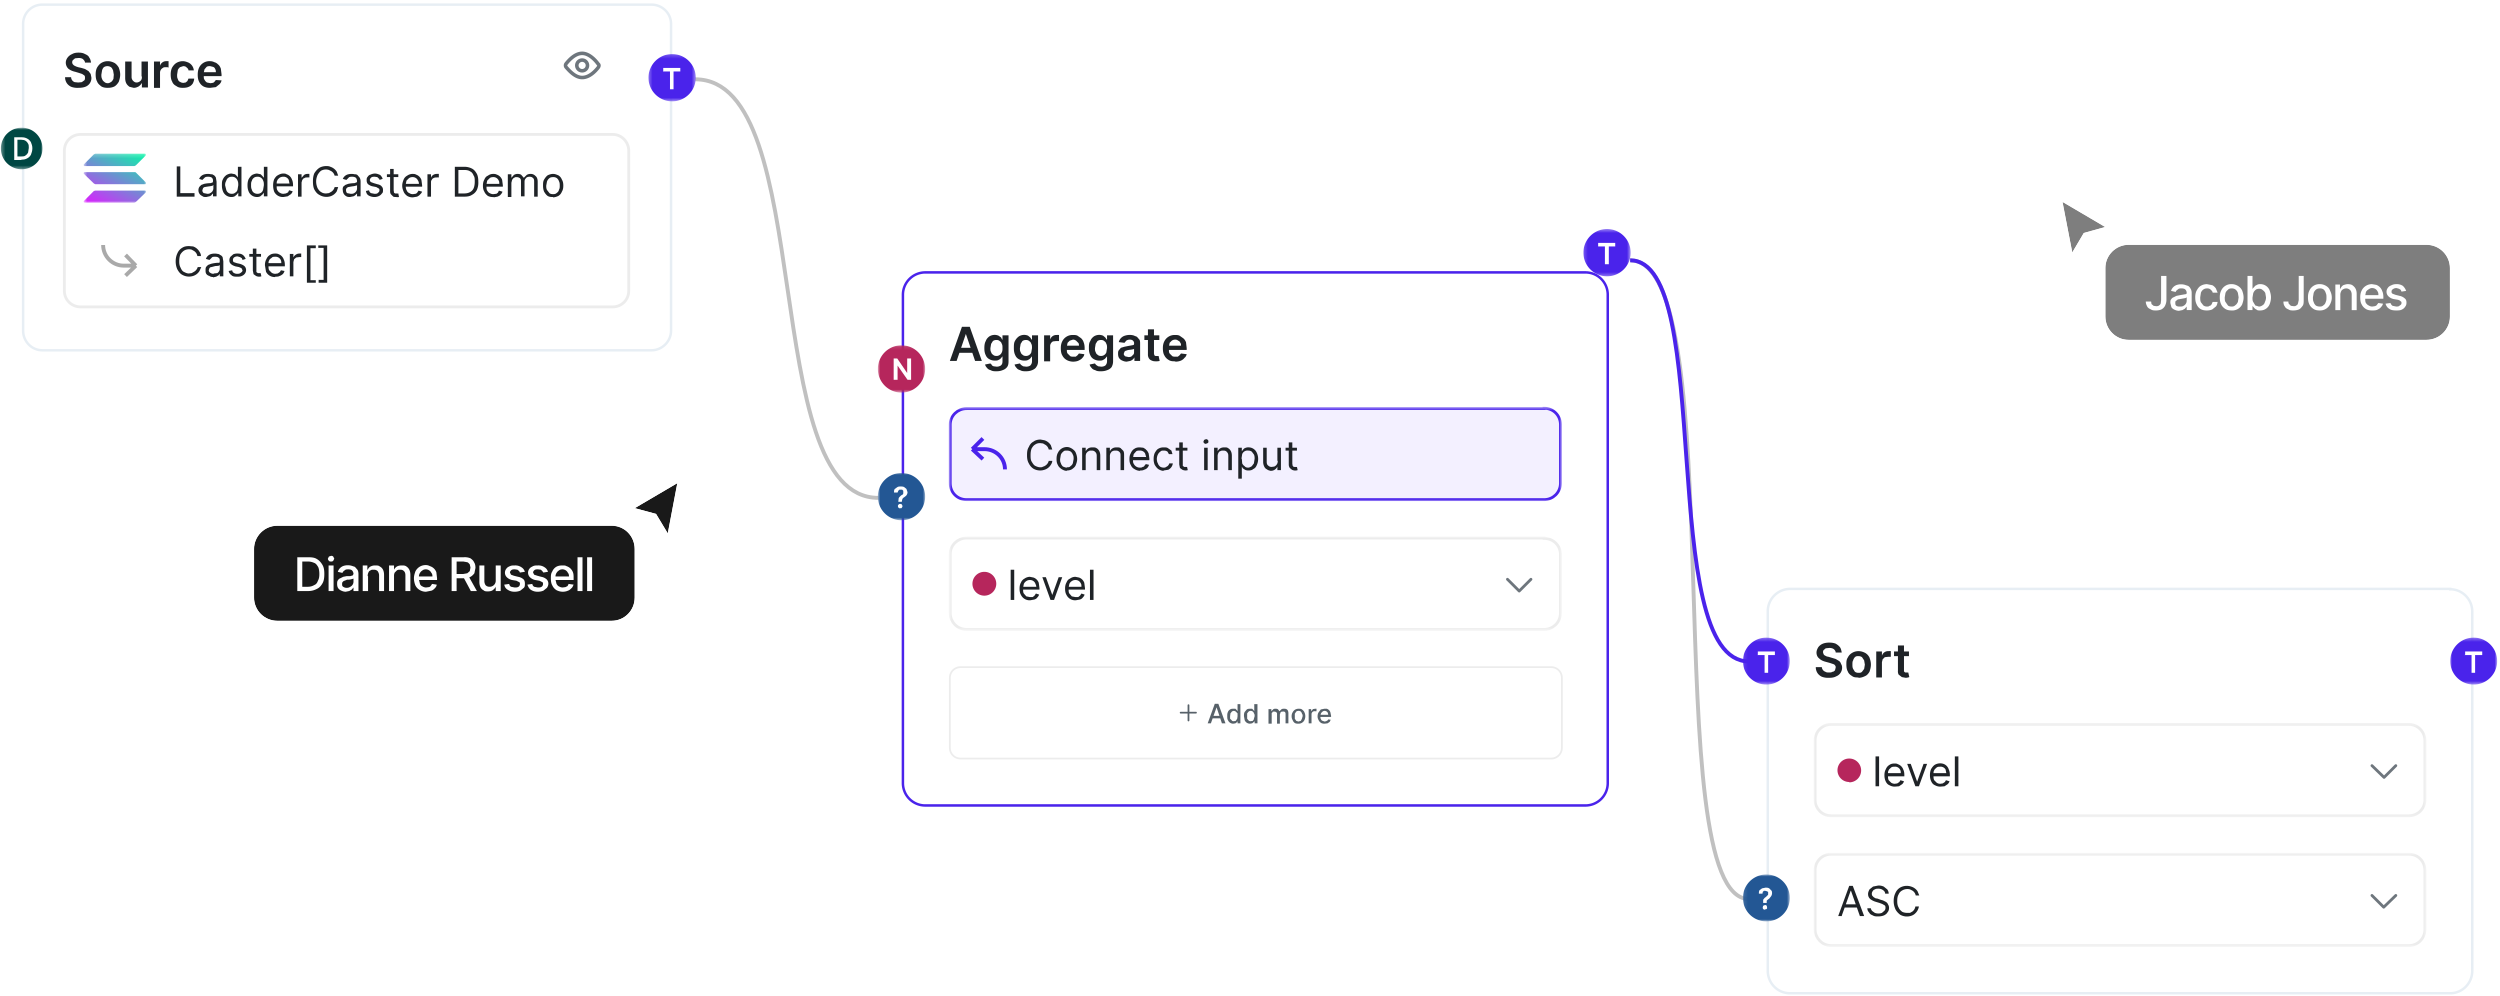 <svg xmlns="http://www.w3.org/2000/svg" width="703" height="280" fill="none"><g clip-path="url(#a)"><path stroke="silver" stroke-width="1.1" d="M195.5 22.3C230 22.3 213 140 247 140M491.8 252.8c-26.3 0-4.4-179.6-33.4-179.6"/><path stroke="#4A23EB" stroke-width="1.1" d="M491.8 186c-26.3 0-9.3-112.8-33.4-112.8"/><path fill="#fff" d="M183 .9H11.9A5.8 5.8 0 0 0 6 6.7V93c0 3.2 2.6 5.8 5.8 5.8h171.3c3.2 0 5.8-2.6 5.8-5.8V6.7c0-3.2-2.6-5.8-5.8-5.8Z"/><path fill="#1F2327" d="M23.9 17.6c0-.4-.3-.7-.6-1-.3-.2-.7-.3-1.2-.3l-1 .1-.6.5a1 1 0 0 0 0 1.2l.3.3.6.3.6.2.9.2 1 .3 1 .6.6.8.2 1a2.6 2.6 0 0 1-1.7 2.6c-.5.2-1.2.3-2 .3a5 5 0 0 1-2-.3 3 3 0 0 1-1.2-1 3 3 0 0 1-.5-1.7H20a1.5 1.5 0 0 0 1 1.4l1 .1 1-.1.7-.5c.2-.2.2-.5.2-.7 0-.3 0-.5-.2-.7l-.6-.4-.9-.3-1-.3c-.9-.2-1.5-.5-2-.9-.4-.4-.7-1-.7-1.7 0-.5.2-1 .5-1.4a3 3 0 0 1 1.3-1c.5-.3 1.1-.4 1.8-.4s1.3.1 1.8.4c.5.2 1 .5 1.2 1 .3.4.4.8.5 1.4h-1.7Zm6.4 7.1c-.7 0-1.3-.1-1.8-.4-.5-.4-1-.8-1.2-1.4-.3-.5-.4-1.2-.4-2 0-.7.1-1.3.4-1.9.3-.5.7-1 1.2-1.3.5-.3 1.1-.5 1.8-.5s1.3.2 1.9.5c.5.3.9.8 1.2 1.3.2.6.4 1.2.4 2 0 .7-.2 1.4-.4 2-.3.5-.7 1-1.2 1.3-.6.3-1.2.4-1.9.4Zm0-1.3c.4 0 .7-.2 1-.4.3-.2.4-.5.6-.8L32 21l-.2-1.2c-.2-.4-.3-.7-.6-.9-.3-.2-.6-.3-1-.3s-.7.1-1 .3a2 2 0 0 0-.5.9l-.2 1.2c0 .4 0 .8.2 1.2.1.3.3.6.6.8.2.2.5.4 1 .4Zm9.5-1.9v-4.2h1.8v7.3h-1.7v-1.3c-.2.4-.5.7-.9 1-.4.2-.8.4-1.4.4l-1.2-.3c-.4-.3-.7-.6-.9-1-.2-.4-.3-.9-.3-1.5v-4.6H37v4.4c0 .4.2.8.4 1 .3.3.6.5 1 .5a1.6 1.6 0 0 0 1.3-.7c.2-.3.2-.6.2-1Zm3.5 3v-7.2H45v1.2a1.8 1.8 0 0 1 1.8-1.3 4 4 0 0 1 .6 0V19l-.3-.1h-.5c-.3 0-.6 0-.8.2a1.5 1.5 0 0 0-.8 1.3v4.3h-1.7Zm8.1.2c-.7 0-1.3-.1-1.8-.5-.6-.3-1-.7-1.2-1.3-.3-.5-.4-1.2-.4-2 0-.6.1-1.3.4-1.9.3-.5.7-1 1.2-1.3.5-.3 1.1-.5 1.8-.5.6 0 1.1.2 1.6.4a2.7 2.7 0 0 1 1.5 2.2H53c0-.3-.2-.6-.5-.8-.2-.3-.6-.4-1-.4l-.9.3c-.2.2-.5.5-.6.8l-.2 1.3c0 .5 0 .9.2 1.2.1.4.3.7.6.8.3.2.6.3 1 .3l.6-.1.5-.4.3-.7h1.6c0 .5-.2 1-.4 1.4-.3.4-.6.7-1.1.9-.4.2-1 .3-1.6.3Zm7.7 0c-.7 0-1.3-.1-1.9-.4A3 3 0 0 1 56 23c-.3-.6-.4-1.2-.4-2 0-.7.1-1.4.4-2a3.2 3.2 0 0 1 3-1.8c.5 0 .9.1 1.3.3.4.1.7.3 1 .6.4.3.6.7.8 1.2l.2 1.6v.5h-5.9v-1.1h4.3c0-.3 0-.6-.2-.9-.1-.3-.3-.5-.6-.6l-.8-.2c-.4 0-.7 0-1 .2l-.6.7-.2.9v1c0 .4 0 .8.2 1 .2.4.4.6.7.8l1 .2.6-.1c.2 0 .4-.2.5-.3l.4-.5 1.6.1c-.1.5-.3.8-.6 1.1l-1 .8-1.6.2Z"/><path stroke="#6E767D" stroke-linecap="round" stroke-linejoin="round" d="M168.2 18c.3.2.3.6 0 1-.7.9-2.4 2.8-4.5 2.8-2 0-3.7-2-4.5-2.9a.8.8 0 0 1 0-1c.8-1 2.5-2.9 4.5-2.9s3.8 2 4.5 3Z"/><path stroke="#6E767D" stroke-linecap="round" stroke-linejoin="round" d="M163.7 19.9a1.5 1.5 0 1 0 0-3 1.5 1.5 0 0 0 0 3Z"/><path fill="#fff" d="M172.3 37.8H22.7c-2.6 0-4.6 2-4.6 4.6v39.4c0 2.5 2 4.5 4.6 4.5h149.6c2.5 0 4.5-2 4.5-4.5V42.4c0-2.5-2-4.6-4.5-4.6Z"/><mask id="b" width="19" height="14" x="23" y="43" maskUnits="userSpaceOnUse" style="mask-type:luminance"><path fill="#fff" d="M41 43.2H23.6V57h17.6V43.2Z"/></mask><g mask="url(#b)"><path fill="url(#c)" d="m26.4 53.7.4-.1h14c.2 0 .3.3.2.5l-2.8 2.7-.4.2h-14a.3.3 0 0 1-.2-.5l2.8-2.8Z"/><path fill="url(#d)" d="m26.4 43.4.4-.2h14c.2 0 .3.4.2.5l-2.8 2.8-.4.2h-14a.3.3 0 0 1-.2-.5l2.8-2.8Z"/><path fill="url(#e)" d="M38.2 48.5a.6.6 0 0 0-.4-.1h-14c-.2 0-.4.3-.2.5l2.8 2.7.4.2h14c.2 0 .3-.3.2-.5l-2.8-2.8Z"/></g><path fill="#1F2327" d="M49.7 55.2v-8.4h1v7.5h4v1h-5Zm8.3.2c-.4 0-.8 0-1-.2-.4-.2-.7-.4-.9-.7-.2-.3-.3-.6-.3-1s.1-.7.3-1l.5-.5.8-.3a9.6 9.6 0 0 1 1.8-.2l.6-.2.1-.3c0-.4 0-.7-.3-1-.2-.2-.6-.3-1-.3-.5 0-.8 0-1.1.3l-.6.6-.9-.3a2.2 2.2 0 0 1 1.6-1.3 3.8 3.8 0 0 1 1.7 0c.2 0 .5 0 .7.2.3.1.5.4.7.7l.2 1.2v4.1h-1v-.8l-.4.4c-.1.2-.3.3-.6.4l-.9.2Zm.1-.9c.4 0 .8 0 1-.2A1.5 1.5 0 0 0 60 53v-1l-.2.2a4.6 4.6 0 0 1-1 .2 25.8 25.8 0 0 0-1.2.2c-.2 0-.4.2-.5.3l-.2.6c0 .3.1.6.4.8l1 .2Zm7 .9a2.5 2.5 0 0 1-2.4-1.6c-.2-.5-.3-1-.3-1.7s0-1.2.3-1.7c.2-.5.6-.9 1-1.2.4-.2.8-.4 1.4-.4l1 .2.5.5.3.4v-3h1v8.3H67v-1l-.4.5-.6.5a2 2 0 0 1-1 .2Zm0-.9c.5 0 .8-.1 1-.3.4-.2.6-.5.7-.9l.2-1.2c0-.5 0-.9-.2-1.3a1.6 1.6 0 0 0-1.6-1.1c-.4 0-.8.1-1 .3-.3.2-.5.5-.6.9-.2.3-.3.7-.3 1.2l.3 1.2c.1.4.3.7.6.9.2.2.6.3 1 .3Zm7.2.9a2.5 2.5 0 0 1-2.4-1.6c-.2-.5-.3-1-.3-1.7s.1-1.2.3-1.7c.3-.5.6-.9 1-1.2.4-.2.9-.4 1.4-.4l1 .2.5.5.3.4h.1v-3h1v8.3h-1v-1l-.4.5-.6.5a2 2 0 0 1-1 .2Zm.1-.9c.4 0 .7-.1 1-.3.3-.2.5-.5.6-.9l.2-1.2c0-.5 0-.9-.2-1.3a1.6 1.6 0 0 0-1.6-1.1c-.4 0-.8.1-1 .3-.3.2-.5.5-.6.9-.2.3-.2.7-.2 1.2 0 .4 0 .8.2 1.2.1.4.3.7.6.9.3.2.6.3 1 .3Zm7.3.9a2.7 2.7 0 0 1-2.6-1.5c-.2-.6-.3-1.1-.3-1.8 0-.6.1-1.2.3-1.7.3-.5.6-.9 1-1.1.5-.3 1-.5 1.5-.5.4 0 .7 0 1 .2a2.4 2.4 0 0 1 1.5 1.5c.2.4.3 1 .3 1.5v.4h-5v-.8h4l-.2-1a1.6 1.6 0 0 0-1.6-.9c-.3 0-.7.1-1 .3-.2.2-.5.4-.6.7-.2.3-.2.7-.2 1v.6c0 .5 0 .9.2 1.2.2.3.4.6.7.7.3.2.6.3 1 .3l.7-.1.6-.3.3-.6 1 .3a2 2 0 0 1-.5.8l-.9.6-1.2.2Zm4.1-.2V49h1v1l.7-.8c.3-.2.6-.3 1-.3a11 11 0 0 1 .5 0v1a3 3 0 0 0-.6 0c-.3 0-.6 0-.8.2-.3 0-.4.3-.6.5l-.2.7v4h-1Zm11.3-5.8h-1a2.1 2.1 0 0 0-1-1.3l-.6-.3a2.8 2.8 0 0 0-2.2.2c-.4.3-.7.7-1 1.2-.2.5-.4 1.1-.4 1.8 0 .8.2 1.4.4 1.9.3.5.6.9 1 1.1.4.3.9.4 1.4.4l.8-.1.7-.4a2.2 2.2 0 0 0 .9-1.3h1l-.4 1.2a3.2 3.2 0 0 1-1.8 1.4 3.8 3.8 0 0 1-3.1-.4c-.6-.3-1-.8-1.4-1.5-.3-.6-.4-1.4-.4-2.3 0-.9.1-1.6.4-2.3.4-.6.8-1.1 1.4-1.5.5-.3 1.2-.5 1.9-.5.4 0 .8 0 1.2.2a3.3 3.3 0 0 1 1.8 1.4l.4 1.1Zm3.4 6c-.4 0-.8 0-1.1-.2a1.9 1.9 0 0 1-1-1.7c-.1-.4 0-.7.1-1l.6-.5.8-.3a9.6 9.6 0 0 1 1.8-.2l.5-.2c.1 0 .2-.1.2-.3 0-.4-.1-.7-.3-1-.3-.2-.6-.3-1-.3-.5 0-.9 0-1.1.3l-.6.6-1-.3A2.2 2.2 0 0 1 98 49a3.8 3.8 0 0 1 1.7 0c.3 0 .5 0 .8.2l.6.7c.2.3.3.7.3 1.2v4.1h-1v-.8l-.4.4a2 2 0 0 1-.6.4l-1 .2Zm.1-.9c.4 0 .7 0 1-.2a1.5 1.5 0 0 0 .8-1.3v-1c0 .1-.1.2-.3.2a4.6 4.6 0 0 1-1 .2 26 26 0 0 0-1.1.2c-.2 0-.4.2-.5.3-.2.2-.2.4-.2.6 0 .3.1.6.3.8l1 .2Zm9-4.2-.9.3c0-.2 0-.3-.2-.4l-.4-.4-.7-.1c-.4 0-.7 0-1 .2-.2.2-.4.4-.4.7 0 .3.1.4.3.6l.8.3 1 .3c.5.1 1 .3 1.2.6.3.3.4.6.4 1s0 .8-.3 1a2 2 0 0 1-.8.7c-.4.2-.8.3-1.3.3-.7 0-1.2-.2-1.6-.4-.5-.3-.7-.7-.8-1.3l.9-.2c0 .3.2.6.5.8l1 .2c.4 0 .8 0 1-.3.3-.2.4-.4.4-.7 0-.2 0-.4-.2-.5l-.7-.4-1-.2c-.6-.1-1-.4-1.3-.6-.3-.3-.4-.7-.4-1.1 0-.4 0-.7.3-1 .2-.3.4-.5.8-.6a3 3 0 0 1 1.2-.3c.6 0 1 .2 1.5.4.3.3.6.7.7 1.1ZM112 49v.8h-3.2V49h3.2Zm-2.3-1.5h1v6l.1.7.3.2h.4a1.7 1.7 0 0 0 .5 0l.2 1a2 2 0 0 1-.8 0 2 2 0 0 1-.8-.1l-.6-.6c-.2-.2-.3-.5-.3-.9v-6.3Zm6.4 8a3 3 0 0 1-1.6-.4c-.4-.3-.8-.7-1-1.2-.2-.5-.4-1-.4-1.7 0-.6.2-1.2.4-1.7s.6-.9 1-1.1c.4-.3 1-.5 1.5-.5.3 0 .7 0 1 .2a2.4 2.4 0 0 1 1.5 1.5l.2 1.5v.4h-4.9v-.8h4c0-.4-.1-.7-.3-1a1.6 1.6 0 0 0-1.5-.9c-.4 0-.7.1-1 .3l-.7.7-.2 1v.6c0 .5.1.9.3 1.2.1.3.4.6.7.7.3.2.6.3 1 .3l.7-.1c.2 0 .4-.2.5-.3l.4-.6 1 .3a2 2 0 0 1-.6.8c-.2.3-.5.4-.8.6l-1.2.2Zm4.1-.2V49h1v1c.1-.3.3-.6.6-.8.3-.2.7-.3 1-.3a11 11 0 0 1 .6 0v1a2.9 2.9 0 0 0-.6 0c-.3 0-.6 0-.9.2-.2 0-.4.3-.5.5-.2.2-.2.5-.2.7v4h-1Zm10.3 0h-2.6v-8.4h2.7c.8 0 1.5.2 2.1.5.6.3 1 .8 1.4 1.5.3.6.4 1.3.4 2.2a5 5 0 0 1-.4 2.3c-.3.6-.8 1.1-1.4 1.4-.6.4-1.3.5-2.2.5Zm-1.6-.9h1.5c.7 0 1.3-.1 1.8-.4.4-.2.8-.6 1-1.1.2-.5.3-1.1.3-1.8s0-1.3-.3-1.7c-.2-.5-.5-1-1-1.2-.4-.3-1-.4-1.6-.4h-1.7v6.6Zm9.9 1a3 3 0 0 1-1.6-.3c-.4-.3-.8-.7-1-1.2-.3-.5-.4-1-.4-1.7 0-.6.1-1.2.4-1.7.2-.5.5-.9 1-1.1.4-.3.9-.5 1.5-.5.3 0 .6 0 1 .2a2.4 2.4 0 0 1 1.5 1.5l.2 1.5v.4h-4.9v-.8h3.9c0-.4 0-.7-.2-1a1.6 1.6 0 0 0-1.5-.9c-.4 0-.8.1-1 .3l-.7.7-.2 1v.6c0 .5 0 .9.2 1.2.2.3.4.6.7.7.3.2.7.3 1 .3l.8-.1c.2 0 .3-.2.5-.3l.3-.6 1 .3a2 2 0 0 1-.5.8c-.2.3-.5.4-.9.6l-1.1.2Zm4 0v-6.4h1v1l.7-.8a2 2 0 0 1 1-.3c.5 0 .9.1 1.1.3l.7.8.8-.8c.3-.2.7-.3 1.1-.3.6 0 1 .2 1.4.6.4.3.6.9.6 1.6v4.2h-1V51c0-.5-.1-.8-.4-1-.2-.2-.5-.3-.9-.3s-.8.1-1 .4c-.3.3-.4.6-.4 1v4.1h-1V51c0-.3 0-.6-.3-.9-.3-.2-.6-.3-1-.3-.2 0-.4 0-.6.2-.3.1-.4.3-.6.6l-.2.8v4h-1Zm12.7 0c-.5 0-1 0-1.5-.3-.4-.3-.7-.7-1-1.2-.2-.5-.3-1-.3-1.7 0-.6 0-1.2.3-1.7s.6-.9 1-1.2c.4-.2 1-.4 1.5-.4.6 0 1 .2 1.5.4.5.3.8.7 1 1.2.3.5.4 1 .4 1.7s-.1 1.2-.4 1.7c-.2.5-.5.9-1 1.2-.4.2-1 .4-1.5.4Zm0-.8c.5 0 .8-.1 1-.3.4-.3.6-.5.7-1 .2-.3.2-.7.2-1 0-.5 0-.9-.2-1.3a2 2 0 0 0-.6-.9c-.3-.2-.6-.3-1-.3-.5 0-.9.1-1.1.3a2 2 0 0 0-.7 1l-.2 1.1c0 .4 0 .8.2 1.2l.7.9c.2.2.6.3 1 .3Z"/><path stroke="#A9A9A9" stroke-width="1.1" d="M29 68.9c0 3.2 2.6 5.8 5.8 5.8h3.4m0 0-2.9 2.8m2.9-2.8-2.9-3"/><path fill="#1F2327" d="M56.5 72h-1a2.1 2.1 0 0 0-.9-1.4l-.7-.4a2.8 2.8 0 0 0-2.2.3c-.4.3-.7.6-1 1.1-.2.5-.3 1.2-.3 1.9s.1 1.3.4 1.8c.2.5.5 1 1 1.2.4.2.8.4 1.3.4l.8-.1.7-.4a2.2 2.2 0 0 0 1-1.3h1l-.5 1.1a3.2 3.2 0 0 1-1.8 1.4 3.8 3.8 0 0 1-3-.3c-.6-.3-1-.8-1.4-1.5-.3-.6-.5-1.4-.5-2.3 0-.9.2-1.7.5-2.3.3-.7.8-1.2 1.3-1.5.6-.4 1.2-.5 2-.5l1.1.1a3.3 3.3 0 0 1 1.8 1.5c.2.3.4.7.4 1.1Zm3.4 5.9c-.4 0-.8-.1-1-.3-.4-.1-.7-.3-.9-.6-.2-.3-.2-.7-.2-1 0-.4 0-.7.2-1l.5-.5.8-.3a9.6 9.6 0 0 1 1.8-.3h.6l.1-.4c0-.5 0-.8-.3-1-.2-.2-.5-.3-1-.3s-.8 0-1 .3l-.6.6-1-.3a2.2 2.2 0 0 1 1.6-1.4 3.8 3.8 0 0 1 1.7 0c.2 0 .5.1.7.3.3.1.5.3.7.6l.2 1.2v4.2h-1V77l-.3.4-.7.4-.9.2Zm.2-1 1-.1a1.5 1.5 0 0 0 .7-1.4v-.9l-.2.2a4.6 4.6 0 0 1-1 .1 26.1 26.1 0 0 0-1.1.3c-.3 0-.4.1-.6.3l-.2.6c0 .3.2.6.4.7.3.2.6.3 1 .3Zm9-4.1-.9.3-.2-.5-.5-.3-.7-.2c-.4 0-.7.1-1 .3-.2.2-.3.4-.3.7 0 .2 0 .4.2.6l.9.3.9.2c.6.2 1 .4 1.3.7.2.2.4.6.4 1s-.1.7-.3 1a2 2 0 0 1-.9.7c-.4.2-.8.2-1.3.2-.6 0-1.2 0-1.6-.4-.4-.3-.7-.7-.8-1.2l1-.2c0 .3.2.6.4.7.3.2.6.3 1 .3.5 0 .8-.1 1-.3.3-.2.5-.4.5-.7l-.3-.6-.7-.3-1-.2c-.6-.2-1-.4-1.3-.7-.3-.3-.4-.6-.4-1s.1-.7.3-1l.8-.7a3 3 0 0 1 1.2-.2c.7 0 1.1.1 1.5.4.4.3.6.7.8 1.1Zm4.3-1.4v.8h-3.3v-.8h3.3Zm-2.3-1.5h1v6.6l.4.3H73.3l.2.9a2 2 0 0 1-.7.1 2 2 0 0 1-.8-.2l-.7-.5-.2-1V70Zm6.3 8a2.7 2.7 0 0 1-2.6-1.5l-.3-1.8c0-.6.1-1.2.4-1.7.2-.5.5-.9 1-1.2.4-.3.9-.4 1.5-.4.3 0 .6 0 1 .2a2.4 2.4 0 0 1 1.4 1.5c.2.4.3.9.3 1.5v.4h-5V74h4c0-.3 0-.6-.2-1a1.6 1.6 0 0 0-1.5-.8c-.4 0-.8 0-1 .3-.3.2-.6.4-.7.7-.2.3-.2.6-.2 1v.5c0 .5 0 1 .2 1.3l.7.7c.3.2.7.3 1 .3l.7-.1.6-.4.3-.5 1 .2a2 2 0 0 1-.5.9c-.3.2-.5.4-.9.5-.3.2-.7.2-1.2.2Zm4.1-.2v-6.3h1v1c.2-.4.4-.6.7-.8.3-.2.6-.3 1-.3a11 11 0 0 1 .5 0v1a3 3 0 0 0-.6 0l-.8.1-.6.5-.2.8v4h-1Zm4.8 1.7V69h2.5v.8h-1.5v9h1.5v.7h-2.5ZM92 69v10.5h-2.4v-.8H91v-9h-1.5V69H92Z"/><path stroke="#ECECEC" stroke-width=".8" d="M172.3 37.8H22.7c-2.6 0-4.6 2-4.6 4.6v39.4c0 2.5 2 4.5 4.6 4.5h149.6c2.5 0 4.5-2 4.5-4.5V42.4c0-2.5-2-4.6-4.5-4.6Z"/><path stroke="#E7EEF4" stroke-width=".7" d="M183 1.3H11.9c-3 0-5.4 2.4-5.4 5.4V93c0 3 2.4 5.5 5.4 5.5h171.3c3 0 5.5-2.5 5.5-5.5V6.7c0-3-2.5-5.4-5.5-5.4Z"/><mask id="f" width="14" height="14" x="182" y="15" maskUnits="userSpaceOnUse" style="mask-type:luminance"><path fill="#fff" d="M195.6 15.2h-13.3v13.3h13.3V15.2Z"/></mask><g mask="url(#f)"><path fill="#4A23EB" d="M189 28.5a6.6 6.6 0 1 0 0-13.3 6.6 6.6 0 0 0 0 13.3Z"/><path fill="#fff" d="M186.5 20v-.9h4.8v1h-1.9v5h-1v-5h-2Z"/></g><mask id="g" width="12" height="13" x="0" y="35" maskUnits="userSpaceOnUse" style="mask-type:luminance"><path fill="#fff" d="M12 36H.3v11.6H12V36Z"/></mask><g mask="url(#g)"><path fill="#004743" d="M6.1 47.6a5.8 5.8 0 1 0 0-11.7 5.8 5.8 0 0 0 0 11.7Z"/><path fill="#fff" d="M6 45H4v-6.4h2c.7 0 1.2.1 1.7.4.4.2.8.6 1 1 .2.5.4 1 .4 1.7s-.2 1.3-.4 1.8c-.2.4-.6.8-1 1-.5.3-1 .4-1.7.4ZM4.9 44h1c.5 0 1 0 1.3-.3.3-.2.5-.4.7-.8l.2-1.3c0-.5 0-.9-.2-1.2-.2-.4-.4-.6-.7-.8-.3-.2-.7-.3-1.2-.3H4.9v4.7Z"/></g><path fill="#fff" d="M689 165.2H503.3c-3.6 0-6.6 3-6.6 6.6V273c0 3.7 3 6.7 6.6 6.7H689c3.6 0 6.6-3 6.6-6.7V172c0-3.7-3-6.7-6.6-6.7Z"/><path fill="#1F2327" d="M516.2 183.5c0-.4-.3-.8-.6-1-.3-.2-.7-.3-1.2-.3l-1 .1-.6.5a1 1 0 0 0 0 1.1c0 .2.2.3.3.4l.6.3.5.1 1 .3 1 .3 1 .6c.2.2.4.4.5.8.2.3.3.6.3 1a2.6 2.6 0 0 1-1.7 2.5c-.5.3-1.2.4-2 .4a5 5 0 0 1-2-.3 3 3 0 0 1-1.2-1 3 3 0 0 1-.5-1.7h1.7a1.5 1.5 0 0 0 1 1.3c.3.2.6.2 1 .2s.7 0 1-.2c.3 0 .5-.2.7-.4l.2-.8c0-.2 0-.4-.2-.6-.1-.2-.3-.3-.6-.4l-.9-.3-1.1-.3c-.8-.2-1.4-.5-1.9-1-.4-.3-.7-.9-.7-1.6 0-.5.2-1 .5-1.5a3 3 0 0 1 1.3-1c.5-.2 1.1-.3 1.8-.3s1.3.1 1.8.3c.5.3.9.6 1.2 1 .3.4.4 1 .5 1.5h-1.7Zm6.4 7c-.7 0-1.3 0-1.8-.4-.5-.3-1-.7-1.2-1.3-.3-.5-.4-1.2-.4-2 0-.7 0-1.3.4-1.9.3-.6.7-1 1.2-1.3.5-.3 1.1-.5 1.8-.5s1.3.2 1.9.5c.5.3.9.7 1.2 1.3.2.6.4 1.2.4 2 0 .7-.2 1.4-.4 2-.3.5-.7 1-1.2 1.2-.6.3-1.2.5-1.9.5Zm0-1.3c.4 0 .7 0 1-.3l.6-.8.2-1.2-.2-1.2-.6-.9c-.3-.2-.6-.3-1-.3s-.7 0-1 .3a2 2 0 0 0-.5.9c-.2.3-.2.7-.2 1.2 0 .4 0 .8.2 1.2l.5.8c.3.2.6.3 1 .3Zm5 1.3v-7.3h1.6v1.2a1.8 1.8 0 0 1 1.8-1.3 4.1 4.1 0 0 1 .7 0v1.6h-.8l-.9.1-.6.6-.2.8v4.3h-1.7Zm9.2-7.3v1.3h-4.2v-1.3h4.2Zm-3.1-1.7h1.7v7.3l.3.3h.4a1.6 1.6 0 0 0 .5 0l.3 1.3a3.7 3.7 0 0 1-1 .2l-1.1-.2-.9-.7a2 2 0 0 1-.2-1.1v-7.1Z"/><mask id="h" width="174" height="27" x="509" y="203" maskUnits="userSpaceOnUse" style="mask-type:luminance"><path fill="#fff" d="M682.4 203.3H510v26.5h172.4v-26.5Z"/></mask><g mask="url(#h)"><path fill="#fff" stroke="#ECECEC" stroke-width=".8" d="M677.4 203.7H514.9c-2.5 0-4.5 2-4.5 4.6v16.6c0 2.5 2 4.5 4.5 4.5h162.5c2.5 0 4.5-2 4.5-4.5v-16.6c0-2.5-2-4.6-4.5-4.6Z"/><path fill="#B6265C" d="M520 220a3.3 3.3 0 1 0 0-6.7 3.3 3.3 0 0 0 0 6.6Z"/><path fill="#1F2327" d="M528.4 212.7v8.4h-1v-8.4h1Zm4.4 8.5a3 3 0 0 1-1.5-.4c-.5-.2-.8-.6-1-1-.3-.6-.4-1.2-.4-1.8 0-.6.1-1.2.4-1.7.2-.5.5-.9 1-1.2.4-.3.9-.4 1.4-.4.4 0 .7 0 1 .2a2.4 2.4 0 0 1 1.5 1.5c.2.4.3.9.3 1.5v.4h-5v-.9h4c0-.3 0-.6-.2-1a1.6 1.6 0 0 0-1.6-.8c-.3 0-.7 0-1 .3-.2.2-.5.4-.6.7-.2.3-.2.6-.2 1v.6c0 .4 0 .8.2 1.2l.7.7c.3.2.7.3 1 .3l.7-.1.6-.4.3-.5 1 .3a2 2 0 0 1-.5.8l-.9.6-1.2.1Zm9.1-6.4-2.3 6.3h-1l-2.3-6.3h1l1.8 5 1.8-5h1Zm3.7 6.4a3 3 0 0 1-1.5-.4c-.5-.2-.8-.6-1-1-.3-.6-.4-1.2-.4-1.8 0-.6.1-1.2.3-1.7.3-.5.6-.9 1-1.2a3 3 0 0 1 2.5-.3 2.4 2.4 0 0 1 1.5 1.6c.2.4.3.9.3 1.5v.4h-5v-.9h4l-.2-1a1.6 1.6 0 0 0-1.6-.8c-.3 0-.7 0-1 .3-.2.2-.5.4-.6.7-.2.3-.2.6-.2 1v.6c0 .4 0 .8.2 1.2l.7.7c.3.2.6.3 1 .3l.7-.1.6-.4.3-.5 1 .3a2 2 0 0 1-.5.8l-.9.6-1.2.1Zm5.1-8.5v8.4h-1v-8.4h1Z"/><path stroke="#6E767D" stroke-linecap="round" stroke-linejoin="round" stroke-width=".8" d="m667 215.3 3.4 3.3 3.3-3.3"/></g><mask id="i" width="174" height="28" x="509" y="239" maskUnits="userSpaceOnUse" style="mask-type:luminance"><path fill="#fff" d="M682.4 239.8H510v26.5h172.4v-26.5Z"/></mask><g mask="url(#i)"><path fill="#fff" stroke="#ECECEC" stroke-width=".8" d="M677.4 240.2H514.9c-2.5 0-4.5 2-4.5 4.6v16.5c0 2.5 2 4.6 4.5 4.6h162.5c2.5 0 4.5-2 4.5-4.6v-16.5c0-2.6-2-4.6-4.5-4.6Z"/><path fill="#1F2327" d="M518 257.6h-1.1l3.1-8.5h1l3.2 8.5H523l-2.5-7.1h-.1l-2.5 7Zm.4-3.3h4.3v.9h-4.3v-1Zm11.7-3c0-.5-.3-.8-.6-1-.4-.3-.8-.4-1.3-.4-.4 0-.7 0-1 .2-.3.1-.5.3-.6.5a1.2 1.2 0 0 0-.1 1.3l.4.4.5.3.6.1.8.3.7.2.8.4c.3.2.5.4.6.7.2.3.3.6.3 1s-.1.9-.4 1.2c-.2.4-.6.7-1 .9-.5.2-1 .3-1.7.3-.6 0-1 0-1.5-.3-.5-.2-.8-.4-1-.8-.3-.3-.5-.7-.5-1.2h1c0 .3.2.6.4.8l.7.5a2.9 2.9 0 0 0 2 0l.7-.6c.2-.2.3-.5.3-.8 0-.3 0-.5-.2-.7l-.7-.4-.8-.3-1-.3c-.7-.2-1.2-.5-1.6-.8-.4-.4-.6-.8-.6-1.4 0-.5.2-.9.4-1.3l1-.8 1.5-.3c.6 0 1 .1 1.5.3l1 .8c.2.3.4.7.4 1.2h-1Zm9.6.5h-1a2.1 2.1 0 0 0-1-1.4l-.6-.3a2.8 2.8 0 0 0-2.2.3c-.4.2-.8.6-1 1.1-.3.5-.4 1.1-.4 1.9 0 .7.1 1.3.4 1.8.2.5.6.9 1 1.2.4.2.9.3 1.4.3h.8l.7-.4a2.2 2.2 0 0 0 .8-1.4h1a3.4 3.4 0 0 1-1.1 2c-.3.3-.7.5-1 .6a3.8 3.8 0 0 1-3.2-.3c-.5-.4-1-.9-1.3-1.5-.3-.7-.5-1.4-.5-2.3 0-1 .2-1.7.5-2.3.3-.7.8-1.2 1.3-1.5a3.8 3.8 0 0 1 3.1-.3 3.3 3.3 0 0 1 1.8 1.3l.5 1.2Z"/><path stroke="#6E767D" stroke-linecap="round" stroke-linejoin="round" stroke-width=".8" d="m667 251.8 3.3 3.3 3.4-3.3"/></g><path stroke="#E7EEF4" stroke-width=".7" d="M689 165.6H503.3a6.3 6.3 0 0 0-6.2 6.2V273c0 3.5 2.8 6.3 6.2 6.3H689c3.4 0 6.2-2.8 6.2-6.3V172c0-3.5-2.8-6.3-6.2-6.3Z"/><mask id="j" width="14" height="15" x="490" y="245" maskUnits="userSpaceOnUse" style="mask-type:luminance"><path fill="#fff" d="M503.3 245.9h-13.2V259h13.2V246Z"/></mask><g mask="url(#j)"><path fill="#235794" d="M496.7 259.1a6.6 6.6 0 1 0 0-13.2 6.6 6.6 0 0 0 0 13.2Z"/><path fill="#fff" d="M495.8 254v-1l.4-.5.4-.3.3-.3.3-.3v-.8l-.4-.2-.4-.1h-.4l-.3.3-.1.5h-1c0-.4 0-.7.2-1l.7-.5 1-.2c.3 0 .6 0 1 .2l.6.6c.2.2.2.5.2.8a1.6 1.6 0 0 1-.4 1l-.4.5a2 2 0 0 0-.4.3 1 1 0 0 0-.3.3v.6h-1Zm.5 1.8c-.2 0-.3 0-.5-.2a.6.6 0 0 1-.1-.5l.1-.4.5-.2c.2 0 .3 0 .5.2l.1.4v.4l-.3.2h-.3Z"/></g><mask id="k" width="15" height="14" x="688" y="179" maskUnits="userSpaceOnUse" style="mask-type:luminance"><path fill="#fff" d="M702.2 179.3H689v13.2h13.2v-13.2Z"/></mask><g mask="url(#k)"><path fill="#4A23EB" d="M695.6 192.5a6.6 6.6 0 1 0 0-13.2 6.6 6.6 0 0 0 0 13.2Z"/><path fill="#fff" d="M693.2 184.1v-.9h4.8v1H696v5h-1v-5h-2Z"/></g><mask id="l" width="14" height="14" x="490" y="179" maskUnits="userSpaceOnUse" style="mask-type:luminance"><path fill="#fff" d="M503.3 179.3h-13.2v13.2h13.2v-13.2Z"/></mask><g mask="url(#l)"><path fill="#4A23EB" d="M496.7 192.5a6.6 6.6 0 1 0 0-13.2 6.6 6.6 0 0 0 0 13.2Z"/><path fill="#fff" d="M494.3 184.1v-.9h4.8v1h-1.9v5h-1v-5h-2Z"/></g><g filter="url(#m)"><path fill="#fff" d="M445.8 52.4H260.2c-3.7 0-6.6 3-6.6 6.6v137.3c0 3.7 3 6.6 6.6 6.6h185.6c3.7 0 6.6-3 6.6-6.6V59c0-3.7-3-6.6-6.6-6.6Z"/><path fill="#1F2327" d="M269 77.6h-1.9l3.4-9.6h2.2l3.4 9.6h-1.9l-2.6-7.6-2.6 7.6Zm0-3.7h5.1v1.4h-5v-1.4Zm11.2 6.6c-.6 0-1.1 0-1.6-.3-.4-.1-.8-.3-1-.6-.3-.3-.5-.6-.6-1l1.5-.3.4.4c0 .2.3.3.5.4l.8.1a2 2 0 0 0 1.2-.3c.4-.3.5-.7.5-1.2v-1.4l-.5.6a2 2 0 0 1-.6.4c-.3.2-.6.2-1 .2a3 3 0 0 1-1.6-.4c-.4-.2-.8-.6-1-1.1-.3-.6-.4-1.2-.4-2s.1-1.5.4-2c.2-.6.6-1 1-1.3a2.8 2.8 0 0 1 2.6-.2l.7.5.3.6h.1v-1.2h1.7v7.3c0 .7-.1 1.2-.4 1.6-.3.4-.7.7-1.3.9-.5.2-1 .3-1.7.3Zm0-4.3a1.6 1.6 0 0 0 1.5-1c.2-.4.2-.8.2-1.2 0-.5 0-.9-.2-1.2-.1-.4-.3-.6-.6-.8-.2-.2-.5-.3-.9-.3s-.7.1-1 .3l-.5.8-.2 1.2c0 .4 0 .8.2 1.1.1.4.3.6.6.8.2.2.5.3 1 .3Zm8.3 4.3c-.6 0-1.1 0-1.6-.3-.4-.1-.8-.3-1-.6-.3-.3-.5-.6-.6-1l1.5-.3.3.4.6.4.8.1a2 2 0 0 0 1.2-.3c.3-.3.5-.7.5-1.2v-1.4l-.5.6a2 2 0 0 1-.6.4c-.3.2-.7.2-1 .2a3 3 0 0 1-1.6-.4c-.4-.2-.8-.6-1-1.1-.3-.6-.4-1.2-.4-2s0-1.5.3-2c.3-.6.7-1 1.1-1.3a2.8 2.8 0 0 1 2.6-.2l.6.5.4.6h.1v-1.2h1.7v7.3c0 .7-.2 1.2-.5 1.6-.2.4-.7.7-1.2.9-.5.2-1 .3-1.7.3Zm0-4.3a1.6 1.6 0 0 0 1.5-1l.2-1.2c0-.5 0-.9-.2-1.2-.1-.4-.3-.6-.6-.8-.2-.2-.5-.3-.9-.3s-.7.1-1 .3l-.5.8-.2 1.2c0 .4 0 .8.2 1.1.1.4.3.6.6.8.2.2.5.3 1 .3Zm5.1 1.4v-7.2h1.7v1.2a1.8 1.8 0 0 1 1.8-1.3 4 4 0 0 1 .7 0V72h-.8l-.9.1a1.5 1.5 0 0 0-.8 1.4v4.2h-1.7Zm8.2.2c-.7 0-1.4-.2-1.9-.5a3 3 0 0 1-1.2-1.3c-.3-.5-.4-1.2-.4-2 0-.7.1-1.3.4-1.9a3.2 3.2 0 0 1 3-1.8c.5 0 .9 0 1.3.2l1 .7c.3.3.6.7.7 1.1.2.5.3 1 .3 1.7v.5h-6v-1.2h4.4c0-.3 0-.6-.2-.8l-.6-.6c-.3-.2-.5-.3-.9-.3l-.9.3-.6.6-.2 1v1c0 .4 0 .7.2 1l.7.7c.2.2.6.2 1 .2h.6l.5-.4.4-.5 1.5.2c0 .4-.3.8-.5 1-.3.4-.7.6-1.1.8-.4.2-1 .3-1.5.3Zm7.8 2.7c-.6 0-1.1 0-1.6-.3-.4-.1-.8-.3-1-.6-.3-.3-.5-.6-.6-1l1.5-.3.3.4.6.4.8.1a2 2 0 0 0 1.2-.3c.3-.3.5-.7.5-1.2v-1.4l-.5.6a2 2 0 0 1-.6.4c-.3.2-.6.2-1 .2a3 3 0 0 1-1.6-.4c-.4-.2-.8-.6-1-1.1-.3-.6-.4-1.2-.4-2s0-1.5.4-2c.2-.6.6-1 1-1.3a2.8 2.8 0 0 1 2.6-.2l.6.5.4.6h.1v-1.2h1.7v7.3c0 .7-.2 1.2-.4 1.6-.3.4-.7.7-1.3.9-.5.2-1 .3-1.7.3Zm0-4.3a1.6 1.6 0 0 0 1.5-1l.2-1.2c0-.5 0-.9-.2-1.2-.1-.4-.3-.6-.6-.8-.2-.2-.5-.3-.9-.3s-.7.1-1 .3l-.5.8-.2 1.2c0 .4 0 .8.2 1.1.1.4.3.6.6.8.2.2.5.3 1 .3Zm7.2 1.6a3 3 0 0 1-1.2-.3 2 2 0 0 1-.9-.7c-.2-.3-.3-.7-.3-1.2 0-.4 0-.7.2-1l.6-.7 1-.3 1-.2a39.7 39.7 0 0 0 1.6-.3l.1-.3a1 1 0 0 0-.3-.9c-.2-.2-.5-.3-.9-.3s-.7.1-1 .3l-.5.6-1.6-.2a2.5 2.5 0 0 1 1.7-1.8 4.5 4.5 0 0 1 2.4-.1l1 .4.7.8c.2.3.2.7.2 1.2v4.8H319v-1a2.1 2.1 0 0 1-1.2 1l-1 .2Zm.5-1.3c.3 0 .6 0 .9-.2l.5-.5c.2-.2.2-.5.2-.8v-.8l-.2.1-.5.1a13.2 13.2 0 0 1-.8.1 3 3 0 0 0-.7.2c-.2 0-.4.2-.5.3l-.2.6c0 .3.2.5.4.7l.9.2Zm8.7-6.1v1.3h-4.2v-1.3h4.2Zm-3.2-1.7h1.7v6.8l.1.5.3.2h.4a1.7 1.7 0 0 0 .5 0l.3 1.4a3.8 3.8 0 0 1-1 .1c-.4 0-.8 0-1.2-.2-.3-.1-.6-.3-.8-.6a2 2 0 0 1-.3-1.2v-7Zm7.7 9c-.7 0-1.3 0-1.9-.4a3 3 0 0 1-1.2-1.3c-.3-.5-.4-1.2-.4-2 0-.7.1-1.3.4-1.9a3.2 3.2 0 0 1 3-1.8c.5 0 .9 0 1.3.2l1 .7c.4.3.6.7.8 1.1l.2 1.7v.5h-5.9v-1.2h4.3c0-.3 0-.6-.2-.8-.1-.3-.3-.5-.6-.6-.2-.2-.5-.3-.8-.3-.4 0-.7.1-1 .3l-.6.6-.2 1v1c0 .4 0 .7.2 1l.7.7c.2.2.6.2 1 .2h.6l.5-.4.4-.5 1.6.2c-.1.4-.3.8-.6 1-.3.4-.6.6-1 .8-.5.2-1 .3-1.6.3Z"/><mask id="n" width="174" height="28" x="266" y="90" maskUnits="userSpaceOnUse" style="mask-type:luminance"><path fill="#fff" d="M439.2 90.5H266.8V117h172.4V90.5Z"/></mask><g mask="url(#n)"><path fill="#F3F0FF" stroke="#4A23EB" stroke-width=".8" d="M434.2 91H271.8c-2.5 0-4.6 2-4.6 4.5V112c0 2.6 2 4.6 4.6 4.6h162.4c2.5 0 4.6-2 4.6-4.6V95.5c0-2.6-2-4.6-4.6-4.6Z"/><path stroke="#4A23EB" stroke-width="1.1" d="M282.6 108.1c0-3.2-2.6-5.7-5.8-5.7h-3.4m0 0 3-3m-3 3 3 2.8"/><path fill="#1F2327" d="M295.9 102.5h-1a2.1 2.1 0 0 0-.9-1.3l-.7-.4-.8-.1c-.5 0-1 .1-1.4.4-.4.2-.7.6-1 1.1-.2.5-.3 1.1-.3 1.9 0 .7 0 1.3.3 1.8s.6 1 1 1.2c.4.2.9.4 1.4.4.3 0 .6 0 .8-.2.3 0 .5-.2.7-.3a2.2 2.2 0 0 0 .9-1.3h1c0 .4-.2.8-.4 1.1a3.2 3.2 0 0 1-1.8 1.4 3.8 3.8 0 0 1-3.1-.3c-.6-.4-1-.9-1.3-1.5-.4-.7-.5-1.4-.5-2.3 0-1 .1-1.7.5-2.3.3-.7.7-1.2 1.3-1.5.5-.4 1.2-.6 2-.6l1.1.2a3.3 3.3 0 0 1 1.8 1.4l.4 1.2Zm4.1 6c-.6 0-1-.2-1.5-.5-.4-.3-.8-.6-1-1.1-.3-.5-.4-1-.4-1.7s.1-1.3.4-1.8a2.8 2.8 0 0 1 2.5-1.6c.6 0 1 .2 1.5.5.4.3.8.6 1 1.1.2.5.4 1.1.4 1.8 0 .6-.2 1.2-.4 1.7s-.6.8-1 1.1c-.4.3-1 .4-1.5.4Zm0-1c.4 0 .8 0 1-.3.3-.2.6-.5.7-.9l.2-1.1c0-.5 0-.9-.2-1.2a2 2 0 0 0-.6-.9c-.3-.2-.7-.3-1.1-.3-.4 0-.8 0-1 .3a2 2 0 0 0-.7.9l-.2 1.2c0 .4 0 .8.2 1.1.1.4.3.7.6 1 .3.1.7.3 1.1.3Zm5.3-3v3.8h-1V102h1v1c.2-.4.4-.6.7-.8.3-.2.7-.3 1.2-.3.4 0 .8 0 1.1.2.4.2.6.5.8.8.2.4.3.8.3 1.4v4h-1v-4c0-.5-.1-.8-.4-1.1-.3-.3-.6-.4-1-.4s-.7 0-.9.2c-.2 0-.4.3-.6.5a2 2 0 0 0-.2 1Zm6.8 0v3.8h-1V102h1v1c.2-.4.4-.6.7-.8.3-.2.7-.3 1.2-.3.4 0 .8 0 1.1.2l.8.8c.2.4.2.8.2 1.4v4h-1v-4c0-.5 0-.8-.3-1.1-.3-.3-.6-.4-1-.4s-.7 0-1 .2c-.2 0-.3.3-.5.5a2 2 0 0 0-.2 1Zm8.5 4a3 3 0 0 1-1.6-.5c-.4-.2-.8-.6-1-1.1-.3-.5-.4-1-.4-1.7s.1-1.2.4-1.7c.2-.5.6-1 1-1.2.4-.3.9-.4 1.5-.4l1 .1c.3.2.6.3.8.6.3.2.5.6.7 1l.2 1.4v.5h-4.9v-.9h4l-.3-1a1.6 1.6 0 0 0-1.5-.8c-.4 0-.7 0-1 .2l-.7.8-.2 1v.5c0 .5 0 1 .2 1.2.2.4.4.6.7.8.3.2.7.3 1 .3.3 0 .6 0 .8-.2.2 0 .4-.1.5-.3l.4-.5.9.2a2 2 0 0 1-.5.9c-.2.2-.5.4-.9.5-.3.2-.7.2-1.1.2Zm6.6 0c-.5 0-1-.2-1.5-.5-.4-.3-.7-.7-1-1.2a4 4 0 0 1-.3-1.6c0-.7.1-1.2.3-1.7.3-.5.6-1 1-1.2.5-.3 1-.4 1.5-.4s.9 0 1.2.2l1 .7.3 1h-1l-.4-.7c-.3-.2-.6-.3-1-.3s-.8 0-1 .3a2 2 0 0 0-.7.8 3 3 0 0 0-.3 1.2c0 .5.1 1 .3 1.3.1.4.4.7.6.9.3.2.7.3 1 .3.3 0 .5 0 .7-.2a1.4 1.4 0 0 0 .9-1h1a2.3 2.3 0 0 1-1.3 1.8l-1.3.2Zm6.7-6.5v.8h-3.3v-.8h3.3Zm-2.3-1.5h1v6.6l.4.3h.4a1.7 1.7 0 0 0 .4 0l.2.9a2.1 2.1 0 0 1-1.5-.1l-.7-.5-.2-1v-6.2Zm7 7.8V102h1v6.3h-1Zm.5-7.4c-.2 0-.3 0-.5-.2a.6.6 0 0 1-.2-.4l.2-.5.5-.2c.2 0 .4 0 .5.2.2.1.2.3.2.5 0 .1 0 .3-.2.4l-.5.2Zm3.3 3.6v3.8h-1V102h1v1c.2-.4.4-.6.7-.8.3-.2.7-.3 1.2-.3.4 0 .8 0 1 .2.4.2.6.5.8.8.2.4.3.8.3 1.4v4h-1v-4c0-.5-.1-.8-.4-1.1-.2-.3-.6-.4-1-.4-.3 0-.6 0-.9.2-.2 0-.4.3-.5.5a2 2 0 0 0-.2 1Zm5.8 6.2V102h1v1l.3-.4c.2-.2.3-.4.6-.5a2 2 0 0 1 1-.2 2.5 2.5 0 0 1 2.3 1.5 4.1 4.1 0 0 1 0 3.5c-.2.5-.5.9-1 1.1-.3.3-.8.4-1.3.4a2 2 0 0 1-1-.2l-.6-.4a6 6 0 0 1-.3-.5v3.4h-1Zm1-5.6.1 1.3c.2.4.4.6.7.8.2.3.6.4 1 .4.3 0 .7-.2 1-.4l.6-.8.2-1.3c0-.4 0-.8-.2-1.2l-.6-.8c-.3-.2-.6-.3-1-.3a1.6 1.6 0 0 0-1.7 1l-.2 1.3Zm10 .6V102h1v6.3h-1v-1a2 2 0 0 1-1.9 1.2c-.4-.1-.8-.2-1-.4-.4-.2-.6-.4-.8-.8a3 3 0 0 1-.3-1.3v-4h1v4c0 .4.1.8.4 1 .3.3.6.4 1 .4l.7-.1a1.6 1.6 0 0 0 1-1.6Zm5.5-3.7v.8h-3.2v-.8h3.2Zm-2.3-1.5h1v6l.1.6.3.3h.4a1.7 1.7 0 0 0 .5 0l.2.9a2.1 2.1 0 0 1-1.6-.1l-.6-.5c-.2-.3-.3-.6-.3-1v-6.2Z"/></g><mask id="o" width="174" height="28" x="266" y="126" maskUnits="userSpaceOnUse" style="mask-type:luminance"><path fill="#fff" d="M439.2 127H266.8v26.5h172.4V127Z"/></mask><g mask="url(#o)"><path fill="#fff" stroke="#ECECEC" stroke-width=".8" d="M434.2 127.4H271.8c-2.5 0-4.6 2-4.6 4.5v16.6c0 2.5 2 4.6 4.6 4.6h162.4c2.5 0 4.6-2 4.6-4.6V132c0-2.5-2-4.5-4.6-4.5Z"/><path fill="#B6265C" d="M276.8 143.6a3.3 3.3 0 1 0 0-6.7 3.3 3.3 0 0 0 0 6.7Z"/><path fill="#1F2327" d="M285.2 136.3v8.5h-1v-8.5h1Zm4.5 8.6a2.7 2.7 0 0 1-2.6-1.5c-.3-.5-.4-1.1-.4-1.8 0-.6.1-1.2.4-1.7.2-.5.6-.9 1-1.1.4-.3 1-.5 1.5-.5l1 .2a2.4 2.4 0 0 1 1.5 1.5l.2 1.5v.4h-4.9v-.8h4c0-.4-.2-.7-.3-1a1.6 1.6 0 0 0-1.5-.9c-.4 0-.7.1-1 .3-.3.2-.5.4-.7.8l-.2 1v.5c0 .5 0 .9.2 1.2l.7.8 1 .2h.8l.5-.4.4-.6.9.3a2 2 0 0 1-.5.8c-.2.3-.5.5-.9.6l-1.1.2Zm9-6.5-2.3 6.4h-1l-2.3-6.4h1l1.8 5 1.8-5h1Zm3.8 6.5a2.7 2.7 0 0 1-2.6-1.5c-.3-.5-.4-1.1-.4-1.8 0-.6.1-1.2.4-1.7.2-.5.5-.9 1-1.1.4-.3.9-.5 1.5-.5l1 .2a2.4 2.4 0 0 1 1.5 1.5l.2 1.5v.4h-4.9v-.8h3.9c0-.4 0-.7-.2-1a1.6 1.6 0 0 0-1.5-.9c-.4 0-.7.1-1 .3-.3.2-.5.4-.7.8l-.2 1v.5c0 .5 0 .9.2 1.2l.7.8 1 .2h.8l.5-.4.4-.6.9.3a2 2 0 0 1-.5.8c-.2.3-.5.5-.9.6l-1.1.2Zm5-8.6v8.5h-1v-8.5h1Z"/><path stroke="#6E767D" stroke-linecap="round" stroke-linejoin="round" stroke-width=".8" d="m423.9 139 3.3 3.3 3.3-3.3"/></g><path fill="#fff" d="M436.2 163.7H270.1a3 3 0 0 0-3 3v19.7a3 3 0 0 0 3 3h166.1a3 3 0 0 0 3-3v-19.7a3 3 0 0 0-3-3Z"/><path stroke="#576169" stroke-linecap="round" stroke-linejoin="round" stroke-width=".5" d="M334 176.5H332m2.2 0v2.2m0-2.2v-2.1m0 2.1h2.1"/><path fill="#576169" d="M340.5 179.5h-.9l2-5.5h1l2 5.5h-1l-1.5-4.5-1.6 4.5Zm.2-2.1h2.8v.7h-2.8v-.7Zm6 2.2a1.6 1.6 0 0 1-1.4-1c-.2-.3-.2-.7-.2-1.1 0-.5 0-.8.2-1.2.1-.3.3-.5.6-.7.3-.2.6-.2.9-.2h.6l.4.4.2.3v-2h.8v5.4h-.8v-.6l-.2.3-.4.3-.6.1Zm.3-.7.5-.1.4-.6.1-.7v-.8l-.5-.5a1 1 0 0 0-.5-.2 1 1 0 0 0-.6.2l-.4.5-.1.8v.7l.5.5c.1.2.3.2.6.2Zm4.5.7a1.6 1.6 0 0 1-1.5-1l-.2-1.1c0-.5 0-.8.2-1.2l.6-.7c.3-.2.6-.2 1-.2h.5l.4.4.2.3v-2h.9v5.4h-.8v-.6l-.3.3-.4.3-.6.1Zm.2-.7.6-.1c.1-.2.3-.3.3-.6l.2-.7c0-.3 0-.6-.2-.8 0-.2-.2-.4-.3-.5a1 1 0 0 0-.6-.2 1 1 0 0 0-.6.2l-.4.5v1.5l.4.5c.2.2.4.2.6.2Zm5 .6v-4h.8v.6l.5-.5c.2-.2.4-.2.7-.2.2 0 .5 0 .7.2l.4.5.5-.5c.2-.2.5-.2.8-.2.3 0 .6 0 .9.3.2.2.3.6.3 1v2.8h-.8V177c0-.3 0-.5-.2-.7a.8.8 0 0 0-.6-.1c-.2 0-.4 0-.6.2l-.2.6v2.6h-.8v-2.7c0-.2 0-.4-.2-.5a.8.8 0 0 0-.5-.2h-.5c0 .2-.2.3-.3.4v3h-.9Zm8.4.1c-.3 0-.7 0-1-.2-.3-.2-.5-.5-.6-.8-.2-.3-.3-.7-.3-1.1 0-.4.1-.8.3-1.1a1.8 1.8 0 0 1 1.6-1c.4 0 .8 0 1 .2.3.2.6.5.7.8a2.5 2.5 0 0 1 0 2.2 1.8 1.8 0 0 1-1.7 1Zm0-.6.7-.2.3-.6.2-.7c0-.3 0-.5-.2-.7 0-.3-.2-.4-.3-.6a1 1 0 0 0-.7-.2 1 1 0 0 0-.6.2l-.4.6v1.4l.4.6.6.2Zm2.9.5v-4h.7v.6l.5-.6.6-.1a3 3 0 0 1 .4 0v.7h-.4a1 1 0 0 0-.6.1.9.9 0 0 0-.4.8v2.5h-.8Zm4.5.1a2 2 0 0 1-1-.2c-.3-.2-.6-.5-.7-.8-.2-.3-.3-.7-.3-1 0-.5.1-.9.3-1.2l.6-.8 1-.2h.7a1.6 1.6 0 0 1 1 1l.2 1v.3H371v-.6h2.5l-.1-.5a1 1 0 0 0-1-.6 1 1 0 0 0-.5.2l-.4.4-.2.6v.5c0 .2 0 .5.2.7 0 .2.2.3.4.4l.6.2.4-.1.4-.2.2-.3.7.1-.3.6-.6.4-.8.1Z"/><path stroke="#ECECEC" stroke-width=".5" d="M436.2 163.7H270.1a3 3 0 0 0-3 3v19.7a3 3 0 0 0 3 3h166.1a3 3 0 0 0 3-3v-19.7a3 3 0 0 0-3-3Z"/><path stroke="#4A23EB" stroke-width=".7" d="M445.8 52.7H260.2a6.3 6.3 0 0 0-6.3 6.3v137.3c0 3.5 2.8 6.3 6.3 6.3h185.6c3.5 0 6.3-2.8 6.3-6.3V59c0-3.5-2.8-6.3-6.3-6.3Z"/></g><mask id="p" width="14" height="14" x="445" y="64" maskUnits="userSpaceOnUse" style="mask-type:luminance"><path fill="#fff" d="M458.5 64.4h-13.3v13.3h13.3V64.4Z"/></mask><g mask="url(#p)"><path fill="#4A23EB" d="M451.9 77.7a6.6 6.6 0 1 0 0-13.3 6.6 6.6 0 0 0 0 13.3Z"/><path fill="#fff" d="M449.4 69.3v-1h4.8v1h-1.8v5h-1.1v-5h-1.9Z"/></g><mask id="q" width="15" height="14" x="246" y="97" maskUnits="userSpaceOnUse" style="mask-type:luminance"><path fill="#fff" d="M260.2 97.1h-13.3v13.3h13.3V97Z"/></mask><g mask="url(#q)"><path fill="#B6265C" d="M253.5 110.4a6.6 6.6 0 1 0 0-13.3 6.6 6.6 0 0 0 0 13.3Z"/><path fill="#fff" d="M256.2 100.8v6h-1l-2.8-4v4h-1.1v-6h1l2.8 4.1v-4.1h1.1Z"/></g><mask id="r" width="15" height="14" x="246" y="133" maskUnits="userSpaceOnUse" style="mask-type:luminance"><path fill="#fff" d="M260.2 133h-13.3v13.3h13.3V133Z"/></mask><g mask="url(#r)"><path fill="#235794" d="M253.5 146.3a6.6 6.6 0 1 0 0-13.3 6.6 6.6 0 0 0 0 13.3Z"/><path fill="#fff" d="m252.6 141.1.1-.9c0-.2.2-.4.3-.5l.4-.4.4-.2.2-.3v-.8l-.3-.3h-.8l-.3.3-.2.5h-1c0-.4 0-.7.2-1l.7-.5c.3-.2.6-.2 1-.2.3 0 .7 0 1 .2l.6.5.3.9a1.6 1.6 0 0 1-.4 1l-.5.4a2 2 0 0 0-.4.3 1 1 0 0 0-.2.4l-.1.5v.1h-1Zm.5 1.9-.4-.2a.6.6 0 0 1-.2-.5c0-.2 0-.3.2-.4.1-.2.3-.2.4-.2.2 0 .4 0 .5.2l.2.4-.1.3-.2.3h-.4Z"/></g><g filter="url(#s)"><path fill="#7E7E7E" d="M582.7 66.6 580 52.4l12 7-6 1.7-3.3 5.5Z"/><path stroke="#fff" stroke-width="1.1" d="m580.2 51.9-1-.6.2 1.2 2.8 14.2.2 1.4.8-1.2 3.1-5.3 5.9-1.6 1.2-.3-1.1-.7-12-7.1Z"/></g><g filter="url(#t)"><path fill="#7E7E7E" d="M682.3 64.4h-83.7c-3.6 0-6.6 3-6.6 6.6v13.6c0 3.6 3 6.6 6.6 6.6h83.7c3.7 0 6.6-3 6.6-6.6V71c0-3.6-3-6.6-6.6-6.6Z"/><path fill="#fff" d="M607.7 73.2h1.5V80c0 .6-.2 1.2-.4 1.6-.2.4-.6.8-1 1-.4.2-1 .3-1.5.3-.6 0-1 0-1.5-.3-.4-.2-.8-.4-1-.8-.2-.4-.4-.8-.4-1.4h1.5l.1.7.6.5.7.1c.3 0 .6 0 .8-.2.2-.1.4-.3.5-.6l.1-.9v-6.8Zm5 9.8a3 3 0 0 1-1.2-.3 2 2 0 0 1-.9-.7l-.3-1.2c0-.4 0-.8.2-1 .2-.3.4-.5.7-.6l.8-.4 1-.2a1818 1818 0 0 0 1.7-.3s.2-.1.2-.3c0-.5-.2-.8-.4-1-.2-.2-.6-.3-1-.3-.5 0-.8 0-1.1.3-.3.2-.5.4-.6.7l-1.3-.3a2.5 2.5 0 0 1 1.7-1.7 4 4 0 0 1 2.2 0l.9.3c.3.2.5.4.7.8.2.3.3.7.3 1.2v4.8h-1.4v-1l-.5.6-.7.4-1 .2Zm.3-1.2c.4 0 .7 0 1-.2a1.6 1.6 0 0 0 .9-1.4v-1l-.3.2-.5.1a55 55 0 0 1-1.7.3l-.5.4c-.2.1-.2.3-.2.6s0 .6.3.8c.3.2.6.2 1 .2Zm7.6 1.1c-.7 0-1.3-.1-1.8-.4-.5-.3-.9-.8-1.1-1.3-.3-.6-.4-1.2-.4-2 0-.7.1-1.3.4-1.9.3-.5.6-1 1.1-1.3.5-.3 1.1-.5 1.8-.5l1.5.3c.4.2.7.5 1 .9l.5 1.2h-1.4c0-.3-.3-.6-.5-.8-.3-.3-.6-.4-1-.4-.5 0-.8.1-1.1.3a2 2 0 0 0-.7.9l-.2 1.3c0 .5 0 1 .2 1.4l.7.9c.3.2.6.3 1 .3.3 0 .5 0 .7-.2.3 0 .4-.2.6-.4l.3-.7h1.4c-.1.5-.2 1-.5 1.3l-1 .8c-.4.2-1 .3-1.5.3Zm7 0c-.7 0-1.3-.1-1.8-.4-.5-.3-1-.8-1.2-1.3-.3-.6-.4-1.2-.4-2 0-.7.1-1.3.4-1.9a3.1 3.1 0 0 1 3-1.8c.6 0 1.2.2 1.7.5s.9.7 1.2 1.3c.2.6.4 1.2.4 2 0 .7-.2 1.3-.4 1.9a3.1 3.1 0 0 1-3 1.7Zm0-1.1c.4 0 .7-.1 1-.4.3-.2.5-.5.7-.9l.2-1.3-.2-1.2a2 2 0 0 0-.7-1c-.3-.2-.6-.3-1-.3-.5 0-.9.1-1.1.4a2 2 0 0 0-.7.9l-.2 1.2c0 .5 0 1 .2 1.3l.7 1c.2.2.6.3 1 .3Zm4.4 1v-9.6h1.4v3.6h.1c0-.2.2-.3.4-.5.1-.2.3-.4.6-.5.3-.2.6-.3 1-.3a2.8 2.8 0 0 1 2.7 1.7c.2.6.4 1.3.4 2 0 .8-.2 1.5-.4 2a2.8 2.8 0 0 1-2.6 1.7c-.5 0-.8 0-1-.2a2 2 0 0 1-.7-.5 4 4 0 0 1-.4-.5h-.1v1.1H632Zm1.4-3.6c0 .5 0 1 .2 1.3l.6 1 1 .3c.5 0 .8-.2 1.1-.4.3-.2.5-.5.6-.9.2-.4.3-.8.3-1.3L637 78a2 2 0 0 0-.7-.8c-.3-.3-.6-.4-1-.4s-.8.1-1 .3a2 2 0 0 0-.7 1l-.2 1.2Zm13-6h1.4V80c0 .6 0 1.2-.3 1.6-.3.4-.6.8-1 1-.5.2-1 .3-1.6.3-.5 0-1 0-1.4-.3-.5-.2-.8-.4-1-.8-.3-.4-.4-.8-.4-1.4h1.4c0 .3 0 .5.2.7l.5.5.8.1c.3 0 .5 0 .7-.2.3-.1.4-.3.5-.6l.2-.9v-6.8Zm6 9.7c-.8 0-1.3-.1-1.8-.4-.5-.3-1-.8-1.2-1.3-.3-.6-.4-1.2-.4-2 0-.7.1-1.3.4-1.9a3.1 3.1 0 0 1 3-1.8c.6 0 1.2.2 1.7.5s.9.7 1.1 1.3c.3.6.5 1.2.5 2 0 .7-.2 1.3-.5 1.9a3.1 3.1 0 0 1-2.9 1.7Zm0-1.1c.4 0 .7-.1 1-.4.3-.2.5-.5.6-.9.2-.4.2-.8.2-1.3 0-.4 0-.8-.2-1.2a2 2 0 0 0-.6-1c-.3-.2-.6-.3-1-.3-.5 0-.9.1-1.2.4a2 2 0 0 0-.6.9l-.2 1.2c0 .5 0 1 .2 1.3.1.4.3.7.6 1 .3.2.7.3 1.1.3Zm5.7-3.3v4.3h-1.4v-7.2h1.3v1.2h.1c.2-.4.4-.7.8-1 .3-.1.8-.3 1.3-.3s1 .1 1.3.3c.4.3.7.6.9 1 .2.4.3.9.3 1.4v4.6h-1.4v-4.4c0-.5-.2-1-.4-1.2-.3-.3-.7-.5-1.1-.5-.4 0-.7.1-1 .3-.2.1-.4.3-.5.6a2 2 0 0 0-.2 1Zm9 4.4c-.7 0-1.3-.1-1.8-.4a3 3 0 0 1-1.2-1.3c-.3-.5-.4-1.2-.4-2 0-.7.1-1.3.4-1.9a3.2 3.2 0 0 1 2.9-1.8l1.2.2a2.8 2.8 0 0 1 1.7 1.8c.2.4.3 1 .3 1.6v.5h-5.7v-1h4.3c0-.4 0-.7-.2-1a1.7 1.7 0 0 0-1.6-1c-.4 0-.7.2-1 .4a2 2 0 0 0-.7.7l-.2 1v.8c0 .5 0 1 .2 1.3.2.3.5.6.8.7.3.2.6.3 1 .3l.7-.1c.3-.1.5-.2.6-.4l.4-.5 1.3.2c-.1.4-.3.7-.6 1-.2.3-.6.5-1 .7-.4.2-.9.2-1.4.2Zm9.5-5.5-1.3.2-.2-.5-.5-.3-.7-.2c-.4 0-.7.1-1 .3-.3.2-.4.4-.4.7 0 .2 0 .4.3.6l.8.3 1.2.3a3 3 0 0 1 1.4.7c.4.3.5.7.5 1.2s-.1.8-.4 1.2c-.2.3-.5.6-1 .8-.4.2-1 .2-1.5.2-.8 0-1.5-.1-2-.5-.5-.3-.8-.8-1-1.4l1.4-.2c.1.3.3.6.6.8l1 .2c.4 0 .8 0 1-.3.4-.2.5-.4.5-.7 0-.2 0-.4-.3-.5-.1-.2-.4-.3-.7-.4l-1.2-.2a3 3 0 0 1-1.5-.8 1.8 1.8 0 0 1-.1-2.4c.2-.3.5-.5 1-.7.4-.2.8-.3 1.4-.3a3 3 0 0 1 1.8.5c.4.4.7.8.9 1.4Z"/><path stroke="#fff" stroke-width="1.1" d="M682.3 63.9h-83.7c-4 0-7.1 3.2-7.1 7v13.7c0 4 3.2 7.1 7 7.1h83.8c4 0 7.2-3.2 7.2-7V71c0-4-3.2-7.1-7.2-7.1Z"/></g><g filter="url(#u)"><path fill="#191919" d="m187.8 145.6 2.7-14.2-12 7.1 6 1.6 3.3 5.5Z"/><path stroke="#fff" stroke-width="1.1" d="m190.2 131 1-.7-.2 1.2-2.7 14.2-.3 1.4-.7-1.2-3.2-5.3-5.8-1.6-1.3-.3 1.2-.7 12-7Z"/></g><g filter="url(#v)"><path fill="#191919" d="M171.9 143.4H78c-3.6 0-6.6 3-6.6 6.6v13.6c0 3.7 3 6.6 6.6 6.6H172c3.6 0 6.5-3 6.5-6.6V150c0-3.6-2.9-6.6-6.5-6.6Z"/><path fill="#fff" d="M86.6 161.8h-3v-9.5h3.1c1 0 1.8.1 2.4.5.7.4 1.2 1 1.6 1.7.4.7.5 1.5.5 2.5s-.1 1.9-.5 2.6c-.4.7-.9 1.3-1.6 1.6a5 5 0 0 1-2.5.6Zm-1.6-1.2h1.6c.7 0 1.3-.2 1.8-.5.5-.2.8-.6 1-1.2.3-.5.4-1.1.4-1.9 0-.7-.1-1.4-.3-1.9-.3-.5-.6-1-1.1-1.2-.5-.2-1-.4-1.8-.4H85v7Zm7.4 1.2v-7.2h1.4v7.2h-1.4Zm.7-8.3c-.2 0-.5 0-.6-.2a.8.8 0 0 1-.3-.6l.3-.6.6-.2c.2 0 .4 0 .6.2l.3.6-.3.6c-.2.2-.4.2-.6.2Zm4.1 8.5a3 3 0 0 1-1.2-.3 2 2 0 0 1-.9-.7c-.2-.3-.3-.7-.3-1.2 0-.4 0-.7.2-1 .2-.3.4-.5.7-.6l.8-.4 1-.2h1l.7-.2.2-.4c0-.4-.2-.8-.4-1-.2-.2-.6-.3-1-.3-.5 0-.8 0-1.1.3-.3.2-.5.4-.6.7l-1.3-.3a2.5 2.5 0 0 1 1.7-1.7 4 4 0 0 1 2.2 0l.9.3.7.8c.2.3.3.7.3 1.3v4.7h-1.4v-1l-.5.6-.7.4-1 .2Zm.3-1.1c.4 0 .7-.1 1-.3a1.6 1.6 0 0 0 .9-1.4v-.9l-.3.1a4.6 4.6 0 0 1-1 .2h-.5l-.7.3c-.2 0-.4.2-.5.3-.2.2-.2.4-.2.6 0 .4 0 .6.3.8.3.2.6.3 1 .3Zm6-3.3v4.2H102v-7.2h1.3v1.2h.1c.2-.4.4-.7.8-.9.4-.2.8-.3 1.3-.3s1 0 1.3.3c.4.2.7.5.9.9.2.4.3.9.3 1.5v4.5h-1.4v-4.4c0-.5-.2-.9-.4-1.2-.3-.3-.7-.4-1.1-.4-.4 0-.7 0-.9.2-.3.1-.5.3-.6.6a2 2 0 0 0-.2 1Zm7.3 0v4.2h-1.4v-7.2h1.4v1.2c.2-.4.5-.7.8-.9.4-.2.8-.3 1.4-.3.5 0 .9 0 1.3.3.3.2.6.5.8.9.2.4.3.9.3 1.5v4.5H114v-4.4c0-.5-.1-.9-.4-1.2-.3-.3-.6-.4-1.1-.4-.3 0-.6 0-.9.2l-.6.6a2 2 0 0 0-.2 1Zm9 4.4c-.7 0-1.3-.2-1.8-.5a3 3 0 0 1-1.2-1.3c-.2-.5-.4-1.2-.4-2 0-.7.2-1.3.4-1.9a3.2 3.2 0 0 1 2.9-1.8c.5 0 .8.1 1.2.3a2.8 2.8 0 0 1 1.8 1.7l.2 1.7v.5h-5.7v-1h4.4c0-.5-.1-.8-.3-1a1.7 1.7 0 0 0-1.5-1c-.4 0-.8.1-1 .3a2 2 0 0 0-.7.7c-.2.3-.3.7-.3 1v.9l.3 1.2c.1.3.4.6.7.7.3.2.7.3 1 .3l.8-.1c.2 0 .4-.2.5-.3l.4-.6 1.3.2c0 .4-.3.8-.5 1-.3.3-.6.6-1 .7l-1.5.3Zm7.2-.2v-9.5h3.4a4 4 0 0 1 1.9.3c.4.3.8.6 1 1.1.3.4.4 1 .4 1.6l-.3 1.5c-.3.4-.7.8-1.1 1-.5.3-1.2.4-1.9.4h-2.6V157h2.5l1.1-.2.7-.6.2-1-.2-.9c-.2-.2-.4-.5-.7-.6l-1.1-.2h-1.9v8.3H127Zm4.7-4.3 2.4 4.3h-1.7l-2.3-4.3h1.6Zm7.7 1.3v-4.2h1.4v7.2h-1.4v-1.2c-.2.4-.5.7-.9 1-.3.2-.8.3-1.3.3s-.9 0-1.2-.3c-.4-.2-.7-.5-.9-.9-.2-.4-.3-.9-.3-1.5v-4.6h1.4v4.4c0 .5.2 1 .4 1.2.3.3.7.4 1.1.4a1.7 1.7 0 0 0 1.7-1.8Zm8.1-2.4-1.3.2-.2-.4-.5-.4-.7-.1c-.4 0-.7 0-1 .2-.2.2-.4.4-.4.7l.3.6.8.3 1.2.3a3 3 0 0 1 1.5.7c.3.3.4.7.4 1.2s0 .9-.3 1.2l-1 .8c-.5.2-1 .3-1.6.3-.8 0-1.4-.2-2-.6-.5-.3-.8-.8-.9-1.4l1.4-.2c0 .3.2.6.5.8l1 .2c.5 0 .8 0 1.1-.2.3-.2.4-.5.4-.8 0-.2 0-.4-.2-.5l-.8-.4-1.2-.2a3 3 0 0 1-1.5-.8 1.8 1.8 0 0 1-.1-2.4c.2-.3.5-.5 1-.7.4-.2.9-.2 1.4-.2a3 3 0 0 1 1.8.5c.5.3.8.7 1 1.3Zm6.5 0-1.2.2-.3-.4-.4-.4-.8-.1c-.4 0-.7 0-1 .2-.2.2-.4.4-.4.7l.3.6.9.3 1.1.3a3 3 0 0 1 1.5.7c.3.3.5.7.5 1.2s-.2.9-.4 1.2l-1 .8c-.5.2-1 .3-1.6.3-.8 0-1.4-.2-2-.6-.4-.3-.7-.8-.9-1.4l1.4-.2c0 .3.2.6.5.8l1 .2c.5 0 .8 0 1.1-.2.3-.2.4-.5.4-.8 0-.2 0-.4-.2-.5l-.8-.4-1.2-.2a3 3 0 0 1-1.5-.8 1.8 1.8 0 0 1-.1-2.4c.2-.3.6-.5 1-.7.4-.2.9-.2 1.4-.2a3 3 0 0 1 1.8.5c.5.3.8.7 1 1.3Zm4.3 5.6c-.7 0-1.4-.2-1.9-.5a3 3 0 0 1-1.1-1.3c-.3-.5-.4-1.2-.4-2 0-.7 0-1.3.4-1.9.2-.5.6-1 1.1-1.3.5-.3 1.1-.4 1.8-.4.4 0 .8 0 1.1.2a2.8 2.8 0 0 1 1.8 1.7c.2.5.2 1 .2 1.7v.5h-5.7v-1h4.4c0-.5-.1-.8-.3-1a1.7 1.7 0 0 0-1.5-1c-.4 0-.8.1-1 .3a2 2 0 0 0-.7.7c-.2.3-.3.7-.3 1v.9l.3 1.2c.2.3.4.6.7.7.3.2.7.3 1 .3l.8-.1.6-.3.3-.6 1.4.2c-.2.4-.3.8-.6 1-.3.3-.6.6-1 .7-.4.2-1 .3-1.4.3Zm5.5-9.7v9.5h-1.4v-9.5h1.4Zm2.7 0v9.5h-1.4v-9.5h1.4Z"/><path stroke="#fff" stroke-width="1.1" d="M171.9 142.9H78c-4 0-7.1 3.2-7.1 7.1v13.6c0 4 3.2 7.1 7.1 7.1H172c3.9 0 7-3.1 7-7V150c0-4-3.1-7.1-7-7.1Z"/></g></g><defs><filter id="m" width="298.3" height="250" x="203.8" y="26.6" color-interpolation-filters="sRGB" filterUnits="userSpaceOnUse"><feFlood flood-opacity="0" result="BackgroundImageFix"/><feColorMatrix in="SourceAlpha" result="hardAlpha" values="0 0 0 0 0 0 0 0 0 0 0 0 0 0 0 0 0 0 127 0"/><feOffset dy="23.9"/><feGaussianBlur stdDeviation="24.9"/><feComposite in2="hardAlpha" operator="out"/><feColorMatrix values="0 0 0 0 0.132 0 0 0 0 0.069 0 0 0 0 0.133 0 0 0 0.05 0"/><feBlend in2="BackgroundImageFix" result="effect1_dropShadow_320_13733"/><feBlend in="SourceGraphic" in2="effect1_dropShadow_320_13733" result="shape"/></filter><filter id="s" width="33.9" height="37" x="569.7" y="45.8" color-interpolation-filters="sRGB" filterUnits="userSpaceOnUse"><feFlood flood-opacity="0" result="BackgroundImageFix"/><feColorMatrix in="SourceAlpha" result="hardAlpha" values="0 0 0 0 0 0 0 0 0 0 0 0 0 0 0 0 0 0 127 0"/><feOffset dy="4.4"/><feGaussianBlur stdDeviation="4.4"/><feComposite in2="hardAlpha" operator="out"/><feColorMatrix values="0 0 0 0 0 0 0 0 0 0 0 0 0 0 0 0 0 0 0.25 0"/><feBlend in2="BackgroundImageFix" result="effect1_dropShadow_320_13733"/><feBlend in="SourceGraphic" in2="effect1_dropShadow_320_13733" result="shape"/></filter><filter id="t" width="116.6" height="46.5" x="582.2" y="58.9" color-interpolation-filters="sRGB" filterUnits="userSpaceOnUse"><feFlood flood-opacity="0" result="BackgroundImageFix"/><feColorMatrix in="SourceAlpha" result="hardAlpha" values="0 0 0 0 0 0 0 0 0 0 0 0 0 0 0 0 0 0 127 0"/><feOffset dy="4.4"/><feGaussianBlur stdDeviation="4.4"/><feComposite in2="hardAlpha" operator="out"/><feColorMatrix values="0 0 0 0 0 0 0 0 0 0 0 0 0 0 0 0 0 0 0.25 0"/><feBlend in2="BackgroundImageFix" result="effect1_dropShadow_320_13733"/><feBlend in="SourceGraphic" in2="effect1_dropShadow_320_13733" result="shape"/></filter><filter id="u" width="33.9" height="37" x="166.9" y="124.8" color-interpolation-filters="sRGB" filterUnits="userSpaceOnUse"><feFlood flood-opacity="0" result="BackgroundImageFix"/><feColorMatrix in="SourceAlpha" result="hardAlpha" values="0 0 0 0 0 0 0 0 0 0 0 0 0 0 0 0 0 0 127 0"/><feOffset dy="4.4"/><feGaussianBlur stdDeviation="4.4"/><feComposite in2="hardAlpha" operator="out"/><feColorMatrix values="0 0 0 0 0 0 0 0 0 0 0 0 0 0 0 0 0 0 0.25 0"/><feBlend in2="BackgroundImageFix" result="effect1_dropShadow_320_13733"/><feBlend in="SourceGraphic" in2="effect1_dropShadow_320_13733" result="shape"/></filter><filter id="v" width="126.6" height="46.5" x="61.7" y="138" color-interpolation-filters="sRGB" filterUnits="userSpaceOnUse"><feFlood flood-opacity="0" result="BackgroundImageFix"/><feColorMatrix in="SourceAlpha" result="hardAlpha" values="0 0 0 0 0 0 0 0 0 0 0 0 0 0 0 0 0 0 127 0"/><feOffset dy="4.4"/><feGaussianBlur stdDeviation="4.4"/><feComposite in2="hardAlpha" operator="out"/><feColorMatrix values="0 0 0 0 0 0 0 0 0 0 0 0 0 0 0 0 0 0 0.25 0"/><feBlend in2="BackgroundImageFix" result="effect1_dropShadow_320_13733"/><feBlend in="SourceGraphic" in2="effect1_dropShadow_320_13733" result="shape"/></filter><linearGradient id="c" x1="39.4" x2="29.7" y1="41.6" y2="60.1" gradientUnits="userSpaceOnUse"><stop stop-color="#00FFA3"/><stop offset="1" stop-color="#DC1FFF"/></linearGradient><linearGradient id="d" x1="35.2" x2="25.5" y1="39.4" y2="57.9" gradientUnits="userSpaceOnUse"><stop stop-color="#00FFA3"/><stop offset="1" stop-color="#DC1FFF"/></linearGradient><linearGradient id="e" x1="37.3" x2="27.6" y1="40.5" y2="59" gradientUnits="userSpaceOnUse"><stop stop-color="#00FFA3"/><stop offset="1" stop-color="#DC1FFF"/></linearGradient><clipPath id="a"><path fill="#fff" d="M0 0h703v280H0z"/></clipPath></defs></svg>